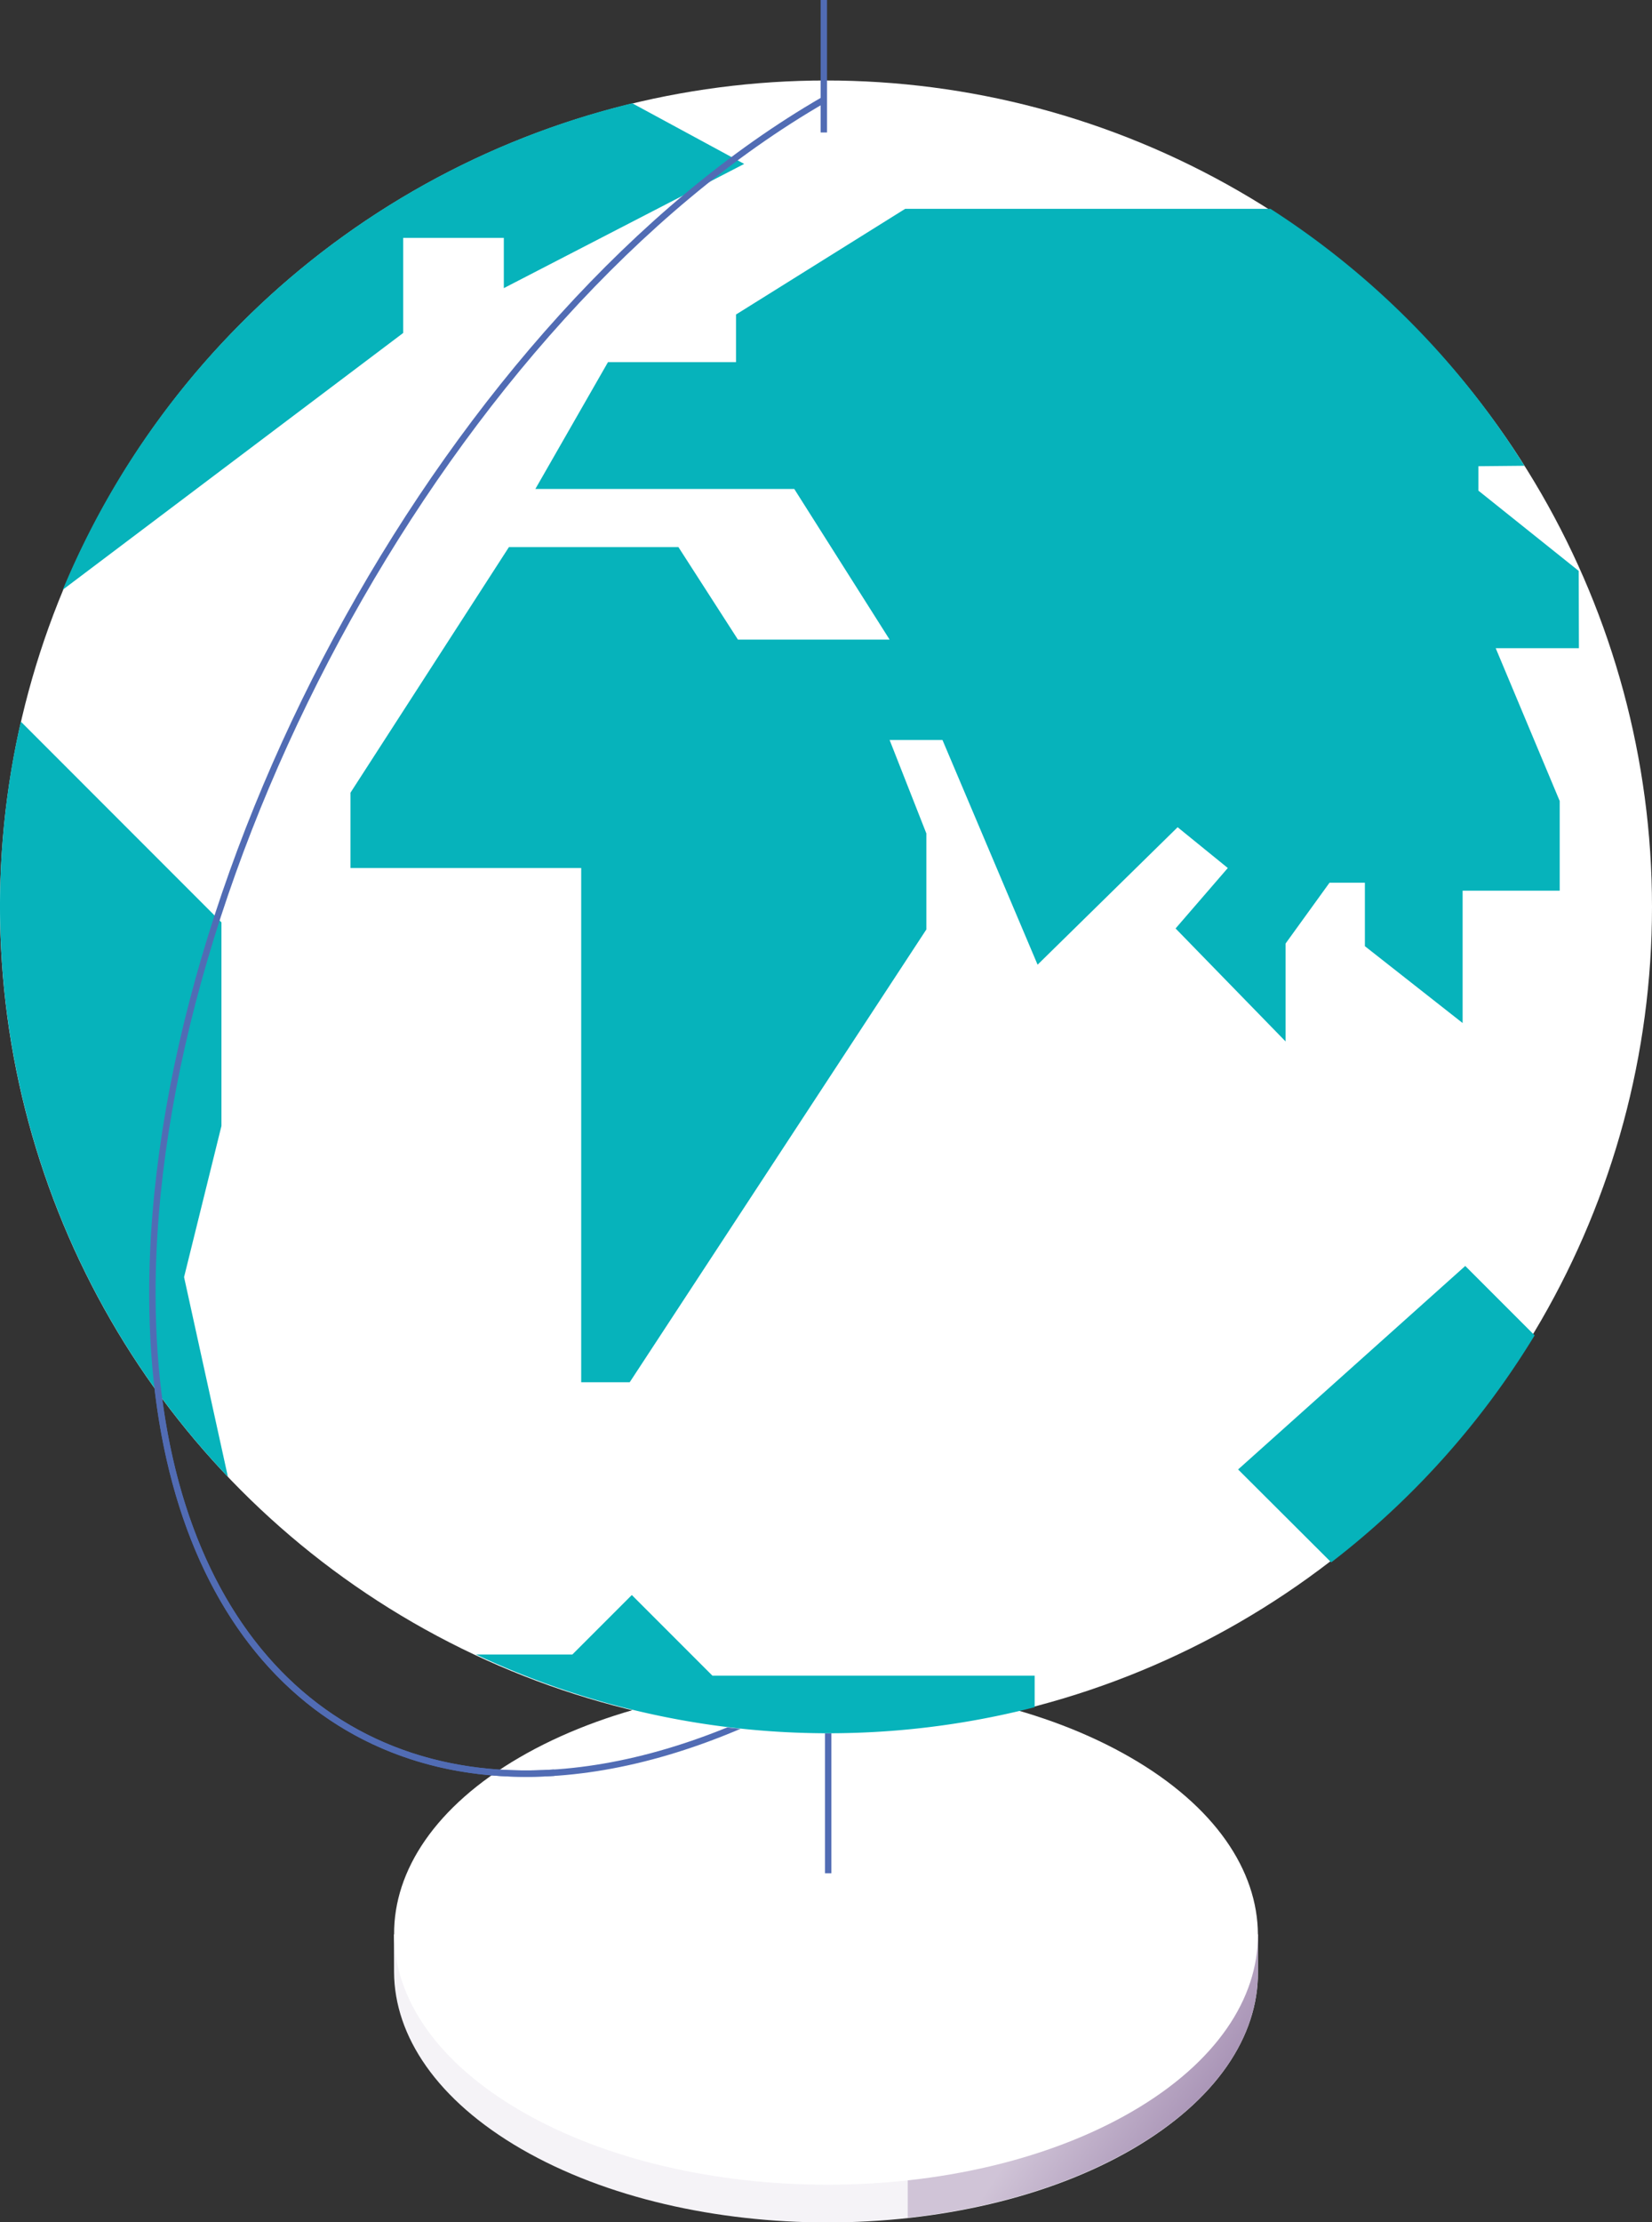 <svg xmlns="http://www.w3.org/2000/svg" xmlns:xlink="http://www.w3.org/1999/xlink" viewBox="0 0 258.12 347.04"><rect x="0" y="0" width="258.12" height="347.04" fill="#333333" stroke="none"/><defs><style>.cls-1{fill:#f5f3f7;}.cls-2{fill:url(#linear-gradient);}.cls-3{fill:#fff;}.cls-4{fill:none;stroke:#516cb4;stroke-miterlimit:10;}.cls-5{fill:#06b3bb;}</style><linearGradient id="linear-gradient" x1="167" y1="322.77" x2="212.51" y2="353.14" gradientUnits="userSpaceOnUse"><stop offset="0" stop-color="#d0c4d7"/><stop offset="0.94" stop-color="#714f87"/></linearGradient></defs><title>globe_light</title><g id="Layer_2" data-name="Layer 2"><g id="Layer_3" data-name="Layer 3"><path class="cls-1" d="M61.57,308c.06,10,6.71,20,19.93,27.64,26.44,15.26,69.17,15.26,95.43,0C190.07,328,196.6,318,196.55,308V302.1h-135Z"/><path class="cls-2" d="M141.83,346.35c12.87-1.4,25.17-5,35.1-10.76C190.07,328,196.6,318,196.55,308V302.1H141.83Z"/><path class="cls-3" d="M176.62,274.46c26.45,15.26,26.58,40,.31,55.28s-69,15.27-95.43,0-26.59-40-.32-55.28S150.18,259.19,176.62,274.46Z"/><path class="cls-4" d="M23.81,202.39c.19,66.79,47.47,93.73,105.59,60.17v30"/><circle class="cls-3" cx="129.06" cy="141.63" r="129.06"/><path class="cls-5" d="M239.78,208.55l-10.84-10.84-35.49,31.78L208,244A129.87,129.87,0,0,0,239.78,208.55Z"/><path class="cls-5" d="M98.72,249.1l-9.29,9.29H74.36a129.51,129.51,0,0,0,87.3,8.23v-4.93H111.31Z"/><path class="cls-5" d="M35.61,230.64l-6.85-31.19,5.84-23.61V144.05L3.26,112.7A129.26,129.26,0,0,0,35.61,230.64Z"/><path class="cls-5" d="M9.81,92.1,63,52V37.15H78.72V45l37.56-19.4L98.79,16.13A129.34,129.34,0,0,0,9.81,92.1Z"/><path class="cls-4" d="M128.72,15.58C70.59,49.14,23.62,135.6,23.81,202.39c.14,49.28,25.92,76.87,62.78,74.46"/><line class="cls-4" x1="128.72" x2="128.72" y2="20.69"/><path class="cls-5" d="M246.67,89.16,231,76.63V72.81l7.18-.07A129,129,0,0,0,198.5,32.61H141.44L115,49.12v7.43H95L83.65,76.36H124.1L139,99.89h-23.7L106,85.44H79.52L54.76,123.8v11.76H90.81v80.31h7.58l46.35-70.71v-15L139,115.57h8.26l14.86,35.09L184,129.19l7.84,6.37L183.68,145l17.19,17.65V147.35l6.86-9.49h5.53v9.91l15.27,12V139.1H243.7v-14l-10-23.87h13Z"/></g></g></svg>